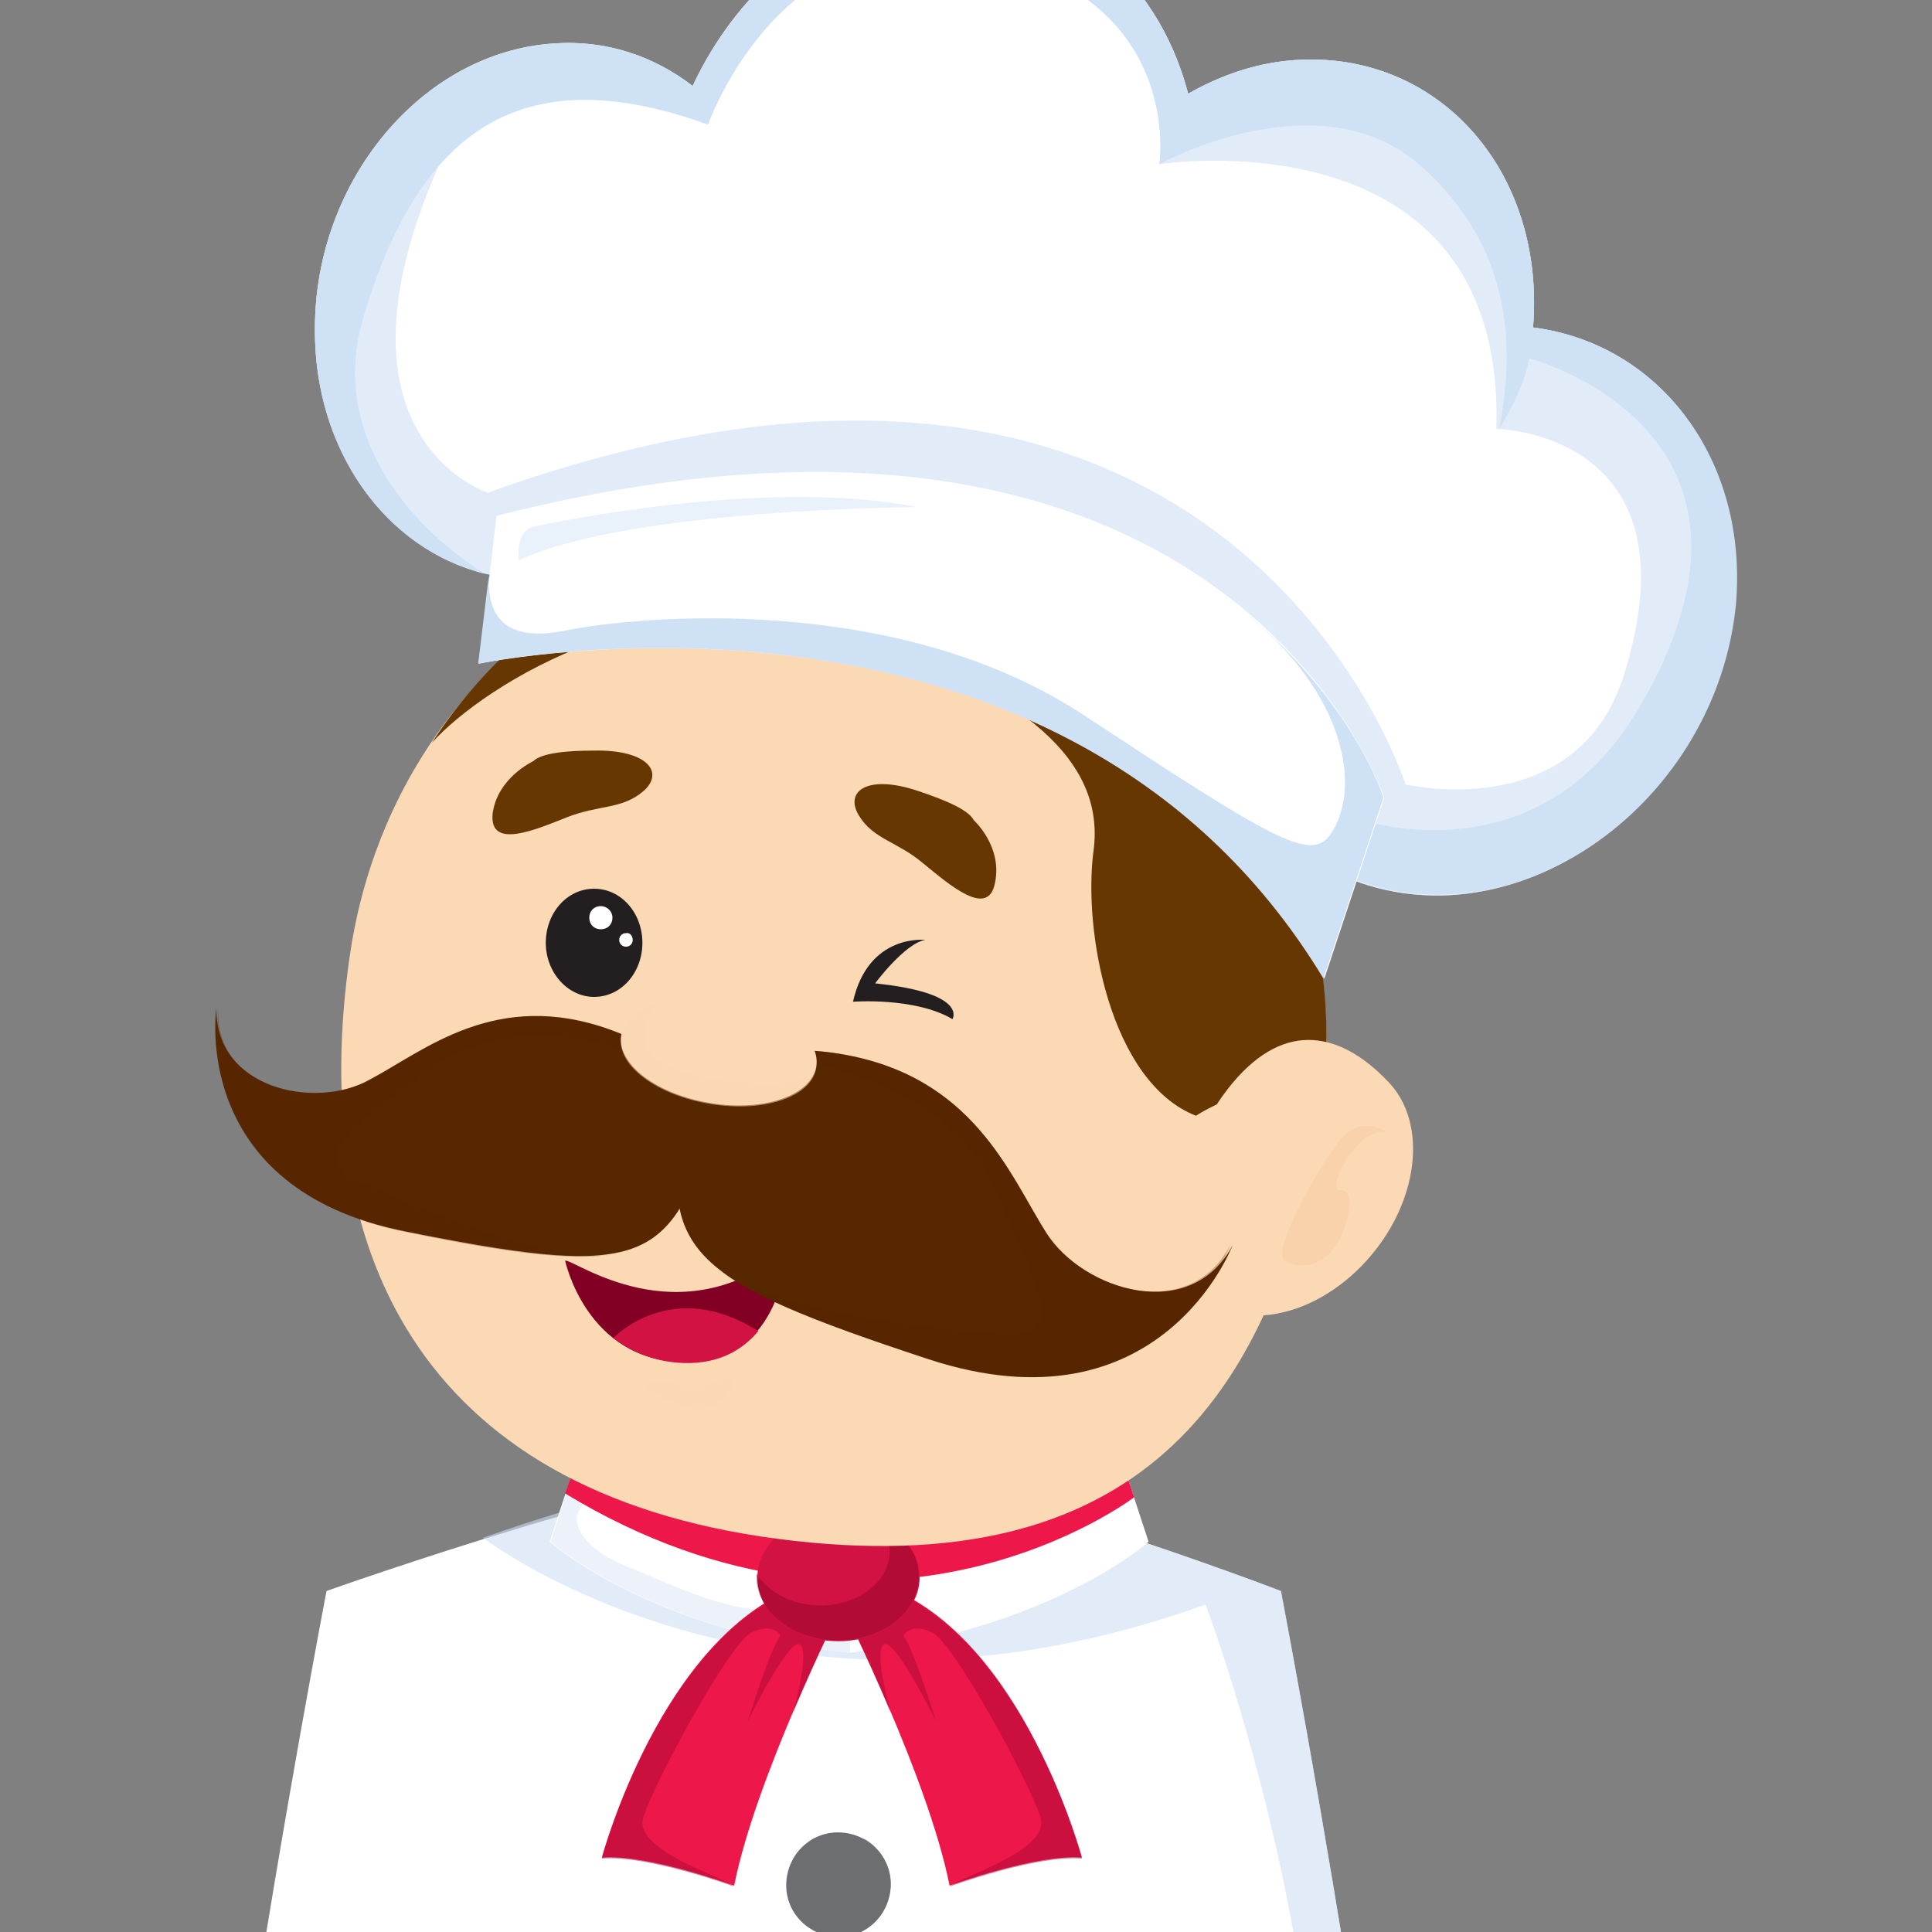 <?xml version="1.0" encoding="utf-8"?>
<!-- Generator: Adobe Illustrator 22.1.0, SVG Export Plug-In . SVG Version: 6.00 Build 0)  -->
<svg version="1.1" id="Calque_1" xmlns="http://www.w3.org/2000/svg" xmlns:xlink="http://www.w3.org/1999/xlink" x="0px" y="0px"
	 viewBox="0 0 200 200" style="enable-background:new 0 0 200 200;" xml:space="preserve">
<rect x="0" y="0" width="200" height="200" fill="#808080" stroke="none"/>
<style type="text/css">
	.st0{clip-path:url(#SVGID_2_);}
	.st1{fill:#FFFFFF;}
	.st2{opacity:0.6;fill:#CFE0F3;}
	.st3{opacity:0.5;fill:#FFFFFF;}
	.st4{fill:#6D6E71;}
	.st5{opacity:0.5;fill:#6D6E71;}
	.st6{fill:#96C0E6;}
	.st7{opacity:0.6;fill:#E1E8F6;}
	.st8{fill:#ED1849;}
	.st9{opacity:0.5;fill:#AB0634;}
	.st10{fill:#D11242;}
	.st11{opacity:0.4;fill:#820024;}
	.st12{fill:#FBD9B5;}
	.st13{opacity:0.3;fill:#FBD9B5;}
	.st14{fill:#663700;}
	.st15{fill:#CFE1F4;}
	.st16{fill:#E9F1FA;}
	.st17{opacity:0.3;fill:#F4C092;}
	.st18{fill:#231F20;}
	.st19{fill:#820024;}
	.st20{opacity:0.5;fill:#FBD9B5;}
	.st21{fill:#572700;}
	.st22{opacity:0.3;fill:#572700;}
</style>
<g>
	<defs>
		<rect id="SVGID_1_" x="0" width="200" height="200"/>
	</defs>
	<clipPath id="SVGID_2_">
		<use xlink:href="#SVGID_1_"  style="overflow:visible;"/>
	</clipPath>
	<g class="st0">
		<g>
			<g>
				<path class="st1" d="M132.6,164.7c0,0-34.4-13.2-48.1-13.2c-13.6,0-50.7,13.2-50.7,13.2s-17.8,92.9-12.6,106
					C31.4,295.8,83.2,292,83.2,292s51.8,3.8,61.9-21.3C150.4,257.6,132.6,164.7,132.6,164.7z"/>
				<path class="st2" d="M83.2,292c0,0,51.8,3.8,61.9-21.3c5.3-13.1-12.5-106-12.5-106s-34.4-13.2-48.1-13.2
					c-13.6,0-34.5,7.7-34.5,7.7s30,23.1,74.8,6.9c0,0,24,63.3,3.6,97.3c-20.4,34-78.4,28.5-103.5,13.3l0,0
					C40.3,295.1,83.2,292,83.2,292z"/>
			</g>
			<path class="st3" d="M35.4,187.9c0,0-12.8,75.9,0.6,88.7c0,0-13.4-4.5-11.5-26.2C26.4,228.7,35.4,187.9,35.4,187.9z"/>
		</g>
		<g>
			<g>
				<path class="st4" d="M92.2,195.4c-0.2,3-2.7,5.3-5.7,5.1c-3-0.2-5.3-2.7-5.1-5.7c0.2-3,2.7-5.3,5.7-5.1
					C90.1,189.9,92.4,192.4,92.2,195.4z"/>
				<path class="st5" d="M89.4,190.3c0.9,1,1.4,2.4,1.3,3.8c-0.2,3-2.7,5.3-5.7,5.1c-0.8,0-1.6-0.3-2.3-0.7c0.9,1.1,2.3,1.8,3.8,1.9
					c3,0.2,5.5-2.1,5.7-5.1C92.3,193.3,91.2,191.3,89.4,190.3z"/>
			</g>
			<g>
				<path class="st4" d="M91.1,217.7c-0.2,3-2.7,5.3-5.7,5.1c-3-0.2-5.3-2.7-5.1-5.7c0.2-3,2.7-5.3,5.7-5.1
					C89,212.2,91.2,214.7,91.1,217.7z"/>
				<path class="st5" d="M88.3,212.7c0.9,1,1.4,2.4,1.3,3.8c-0.2,3-2.7,5.3-5.7,5.1c-0.8,0-1.6-0.3-2.3-0.7c0.9,1.1,2.3,1.8,3.8,1.9
					c3,0.2,5.5-2.1,5.7-5.1C91.2,215.6,90,213.6,88.3,212.7z"/>
			</g>
			<g>
				<path class="st4" d="M90.3,241.6c-0.2,3-2.7,5.3-5.7,5.1c-3-0.2-5.3-2.7-5.1-5.7c0.2-3,2.7-5.3,5.7-5.1
					C88.2,236.1,90.5,238.7,90.3,241.6z"/>
				<path class="st5" d="M87.5,236.6c0.9,1,1.4,2.4,1.3,3.8c-0.2,3-2.7,5.3-5.7,5.1c-0.8,0-1.6-0.3-2.3-0.7c0.9,1.1,2.3,1.8,3.8,1.9
					c3,0.2,5.5-2.1,5.7-5.1C90.5,239.5,89.3,237.6,87.5,236.6z"/>
			</g>
		</g>
		<g>
			<g>
				<path class="st1" d="M87.9,158.2c0,0,20.9-1.3,28.6-5.9l2.4,7.3c0,0-10.1,9.1-31,11.5V158.2z"/>
				<path class="st1" d="M87.9,158.2c0,0-20.1-1.7-28.6-5.9l-2.4,7.3c0,0,10.1,9.1,31,11.5V158.2z"/>
			</g>
			<path class="st6" d="M93.6,163.6c0,0.8-0.7,1.5-1.5,1.5s-1.5-0.7-1.5-1.5c0-0.8,0.7-1.5,1.5-1.5S93.6,162.8,93.6,163.6z"/>
			<path class="st6" d="M85.4,163.1c0,0.8-0.7,1.5-1.5,1.5c-0.8,0-1.5-0.7-1.5-1.5c0-0.8,0.7-1.5,1.5-1.5
				C84.7,161.6,85.4,162.3,85.4,163.1z"/>
			<path class="st7" d="M87.9,158.2c0,0-0.8-0.1-2-0.2c0,0,2,3.6-2.3,7.4c-4.4,3.8-15.1-1.9-18.6-3.2c-3.5-1.3-5.8-3.8-5.2-5.5
				c0.6-1.6,2.5-2.9,2.8-3.1c-1.2-0.4-2.3-0.8-3.2-1.3l-2.4,7.3c0,0,10.1,9.1,31,11.5V158.2z"/>
		</g>
		<g>
			<path class="st8" d="M59.3,152.3c0,0,31.6,11.1,57.2,0l0.9,2.7c0,0-25.8,19.7-58.9-0.4L59.3,152.3z"/>
			<g>
				<g>
					<g>
						<path class="st8" d="M87.4,166.7c0,0,8.7,17.4,10.9,28.5c0,0,9-3.3,13.7-2.9c0,0-6.1-22.8-20.4-28.1L87.4,166.7z"/>
						<path class="st9" d="M98.3,195.3c0,0,9-3.3,13.7-2.9c0,0-6.1-22.8-20.4-28.1l-4.2,2.5c0,0,2.3,4.5,4.8,10.5h0
							c0,0-1.9-6.8-0.6-7.1c1.3-0.2,5.3,8,5.3,8s-2.3-7.5-3.4-8.9c0,0,0.8-1.4,3-0.3c2.3,1.1,10.1,15.6,11.2,19.1
							C108.8,191.6,99.5,194.2,98.3,195.3z"/>
					</g>
					<g>
						<path class="st8" d="M86.9,166.7c0,0-8.7,17.4-10.9,28.5c0,0-9-3.3-13.7-2.9c0,0,6.1-22.8,20.4-28.1L86.9,166.7z"/>
						<path class="st9" d="M76,195.3c0,0-9-3.3-13.7-2.9c0,0,6.1-22.8,20.4-28.1l4.2,2.5c0,0-2.3,4.5-4.8,10.5h0
							c0,0,1.9-6.8,0.6-7.1c-1.3-0.2-5.3,8-5.3,8s2.3-7.5,3.4-8.9c0,0-0.8-1.4-3-0.3c-2.3,1.1-10.1,15.6-11.2,19.1
							C65.5,191.6,74.8,194.2,76,195.3z"/>
					</g>
				</g>
				<g>
					<path class="st10" d="M95.2,163.3c0,3.6-3.8,6.6-8.4,6.6c-4.7,0-8.4-2.9-8.4-6.6c0-3.6,3.8-6.6,8.4-6.6
						C91.4,156.7,95.2,159.6,95.2,163.3z"/>
					<path class="st11" d="M91,157.6c0.7,0.9,1.1,1.9,1.1,3c0,3.1-3.2,5.6-7.2,5.6c-2.9,0-5.4-1.4-6.6-3.3c0,0.1,0,0.2,0,0.3
						c0,3.6,3.8,6.6,8.4,6.6c4.7,0,8.4-2.9,8.4-6.6C95.2,160.9,93.5,158.7,91,157.6z"/>
				</g>
			</g>
		</g>
		<g>
			<g>
				<g>
					<path class="st12" d="M136.4,117.7c-5,26.6-18.4,46.5-55.9,41.6C43,154.4,31.9,128.8,36.2,99c4.4-30.6,32.8-49.9,61.6-42.8
						C124.9,62.8,141.5,90.5,136.4,117.7z"/>
					<path class="st13" d="M54.8,150.3c6.7,4.3,15.1,7.4,25.7,8.8c37.5,4.9,50.9-15,55.9-41.6c3.4-18.4-8.2-40.6-21-52.8
						c-3.8,1.8-14.2,38,8.4,50.8c0,0,12.2,5.6-2.1,26.4C99.7,169,69.2,156.8,54.8,150.3z"/>
				</g>
				<path class="st14" d="M106.4,64.6c-9.6-4.1-40.2-5.7-40.2-5.7s-0.5,0.1-1.4,0.2c-8.2,3.9-15,10-20.1,17.8
					c5.5-6.1,24-17.7,43.4-11.3c20.2,6.7,26.2,14.4,25.1,22.5c-1.1,8.2,1.7,23.9,10.6,27.4c0,0,8.1-5.3,13.1-1.4
					c1.2-9.4-0.2-18.8-3.7-27.2C125.8,78.5,113.1,67.5,106.4,64.6z"/>
				<g>
					<path class="st1" d="M158.7,33.9c1.3-16-9.6-28.5-24.3-27.7c-4,0.2-7.9,1.5-11.4,3.5c-3.2-12.3-13.3-20.6-25.8-19.8
						c-11,0.7-20.6,8.5-25.5,19c-4-3.1-9-4.8-14.4-4.4C43.7,5.4,32.6,18.7,32.6,34C32.5,49,43,60.5,56.2,60c2.9-0.1,5.6-0.8,8.2-1.9
						c43.3-16.4,56.9,23.2,61.7,18.6c3.6,9.7,12.4,16.2,23.2,16c15-0.4,28.6-13.7,30.2-30C181,47.7,171.9,35.6,158.7,33.9z"/>
					<path class="st2" d="M158.7,33.9c1.3-16-9.6-28.5-24.3-27.7c-3.9,0.2-7.6,1.4-11,3.3c-1.5,2.4-2.7,4.9-3.4,7.5
						c0,0,35.9-5.6,34.9,27.4c0,0,21.1,0.3,13.2,25.5c-4.9,15.5-22.6,11.3-22.6,11.3s-18.2-57.8-95-30.2c0,0-17.5-5.6-5.1-33.8
						c0.3-1.5-11.2,2.2-12.8,16.1c0,0.2,0,0.4,0,0.6C32.5,49,43,60.5,56.2,60c2.9-0.1,5.6-0.8,8.2-1.9
						c43.3-16.4,56.9,23.2,61.7,18.6c3.6,9.7,12.4,16.2,23.2,16c15-0.4,28.6-13.7,30.2-30C181,47.7,171.9,35.6,158.7,33.9z"/>
					<path class="st15" d="M158.7,33.9c1.3-16-9.6-28.5-24.3-27.7c-4,0.2-7.9,1.5-11.4,3.5c-3.2-12.3-13.3-20.6-25.8-19.8
						c-11,0.7-20.6,8.5-25.5,19c-4-3.1-9-4.8-14.4-4.4C43.7,5.4,32.6,18.7,32.6,34C32.5,46.7,40,56.9,50.2,59.4
						C43.1,55,34.3,45.7,37.4,33.6c6.1-21.4,17.6-27.3,35.9-20.7c0,0,7.6-21.9,28.4-17.5c21,4.4,18.3,21.6,18.3,21.6
						s16.5-9.1,27,0.1c10.4,9.2,9.5,20.3,8.2,27.3c0,0,2.6-4.1,3.1-7.3c0,0,28.4,7.4,11.3,36.3c-10.9,18.4-30,11.1-30,11.1l-1.3,5.7
						c3.3,1.6,7.1,2.5,11.2,2.4c15-0.4,28.6-13.7,30.2-30C181,47.7,171.9,35.6,158.7,33.9z"/>
					<path class="st1" d="M49.6,68.7c0,0,60.2-12.6,87.5,32.6l6.2-18.7c0,0-16.1-48.5-91.9-29.2L49.6,68.7z"/>
					<path class="st15" d="M128.9,63.4c0.3,0.2,0.5,0.5,0.8,0.7c10.2,8.7,11,18.1,8,22.3c-2,2.9-6.1,0.4-25.4-12.3
						c-19.3-12.8-46.1-10.4-53.9-8.8c-8.6,1.7-7.7-4.7-7.8-5.7l-1.1,9.1c0,0,60.2-12.6,87.5,32.6l6.2-18.7
						C143.3,82.6,140,72.6,128.9,63.4z"/>
					<path class="st16" d="M53.7,58c0,0-0.4-3.1,1.6-3.5c2-0.4,24.1-5.1,39.7-2C95,52.5,65.3,52.6,53.7,58z"/>
				</g>
				<g>
					<g>
						<path class="st12" d="M140.9,131.1c-5.7,5.8-13.6,6.8-17.6,2.2c-4-4.6-0.4-16.5,5.3-22.3c5.7-5.8,11.3-3.2,15.4,1.3
							C148,116.9,146.6,125.3,140.9,131.1z"/>
						<path class="st17" d="M143.6,117.2c0,0-2.6-1.8-4.7,0.6c-2.1,2.4-7.4,11.8-5.9,12.7c1.4,0.9,4.2,0.7,5.6-2.1
							c1.4-2.8,1.4-5.4,0.1-5.2C137.2,123.3,140.5,116.5,143.6,117.2z"/>
					</g>
				</g>
				<g>
					<path class="st18" d="M66.5,97.6c0,3.1-2.2,5.6-5,5.6c-2.7,0-5-2.5-5-5.6c0-3.1,2.2-5.6,5-5.6C64.3,92,66.5,94.5,66.5,97.6z"/>
					<path class="st1" d="M63.4,95c0,0.7-0.5,1.2-1.2,1.2c-0.7,0-1.2-0.5-1.2-1.2c0-0.7,0.5-1.2,1.2-1.2
						C62.8,93.8,63.4,94.3,63.4,95z"/>
					<path class="st1" d="M65.5,97.3c0,0.4-0.3,0.7-0.7,0.7c-0.4,0-0.7-0.3-0.7-0.7c0-0.4,0.3-0.7,0.7-0.7
						C65.2,96.5,65.5,96.9,65.5,97.3z"/>
				</g>
				<path class="st14" d="M100.8,84.9c-0.5-1-2.7-2-5.7-3c-5.3-1.8-7.7,0-6.2,2.5c1.5,2.5,4,2.7,6.7,5c2.7,2.2,6.7,5.7,7.4,2
					C103.8,87.6,100.8,84.9,100.8,84.9z"/>
				<path class="st14" d="M55.2,78.8c0.8-0.8,3.2-1.1,6.3-1.1c5.6-0.1,7.3,2.3,5.1,4.2c-2.2,1.9-4.6,1.4-7.9,2.7
					c-3.3,1.3-8.1,3.4-7.7-0.4C51.5,80.5,55.2,78.8,55.2,78.8z"/>
				<g>
					<g>
						<path class="st19" d="M58.5,130.5c0.9-0.2,11.7,8.1,23-1.1c0,0-0.5,11.9-10.7,11.6C60.7,140.9,58.5,130.5,58.5,130.5z"/>
						<path class="st10" d="M63.5,138.5L63.5,138.5c1.8,1.4,4.2,2.5,7.3,2.6c3.7,0.1,6.1-1.4,7.7-3.3l0,0
							C69.5,132.1,63.5,138.5,63.5,138.5z"/>
					</g>
					<path class="st20" d="M66.9,143.7c0,0-0.6-1.3,3.7-0.3c3.3,0.7,6.4-2.3,5.7-1.1C75.7,143.4,74.5,148.7,66.9,143.7z"/>
				</g>
				<g>
					<g>
						<g>
							<path class="st21" d="M70.7,116.1c0,0,2.5-9.3,16.3-7c13.8,2.3,17.5,12.5,21.3,18.5c3.8,6,15,9.5,19.3,1.3
								c0,0-7.4,19.7-31.5,11.8C71.5,132.6,68.4,129.6,70.7,116.1z"/>
							<path class="st22" d="M108.2,127.6c-3.8-6-7.5-16.3-21.3-18.5c-3.6-0.6-6.4-0.4-8.6,0.2c0,0,18.6,0.8,24.4,13.3
								c5.8,12.5,7.5,16,0.5,15.5c-7-0.5-23-2.4-28.7-6.6c0,0,0,0,0,0c3.8,3,10.5,5.5,21.4,9.1c24.2,7.9,31.5-11.8,31.5-11.8
								C123.2,137.1,112,133.6,108.2,127.6z"/>
						</g>
						<g>
							<path class="st21" d="M73,119.3c0,0,2.1-8.4-9.8-12.7c-11.9-4.3-19.3,2.2-25,5.2c-5.6,3.1-16,0.9-15.8-7.5
								c0,0-2.9,18.8,19.7,23.2C65.1,132.1,68.8,131,73,119.3z"/>
							<path class="st22" d="M38.3,111.9c5.6-3.1,13.1-9.5,25-5.2c3.1,1.1,5.2,2.5,6.7,4c0,0-15-7.6-25.1-0.2
								c-10.1,7.3-13,9.3-7.2,12c5.8,2.7,19.2,8.2,25.5,7.4c0,0,0,0,0,0c-4.3,0.6-10.7-0.2-20.9-2.3c-22.6-4.4-19.7-23.2-19.7-23.2
								C22.2,112.8,32.7,115,38.3,111.9z"/>
						</g>
					</g>
					<g>
						<path class="st12" d="M84.5,110.4c-0.5,3-5.4,4.7-10.9,3.8c-5.6-0.9-9.7-4-9.3-7c0.5-3,5.4-4.7,10.9-3.8
							C80.8,104.3,85,107.4,84.5,110.4z"/>
						<path class="st20" d="M74.8,111.8c-5.2-0.8-8.6-2.2-8.1-5c0.2-1.2,0.4-2.4,1.8-3.1c-2.3,0.7-3.9,1.9-4.2,3.6
							c-0.5,3,3.7,6.1,9.3,7c5.6,0.9,10.5-0.8,10.9-3.8c0-0.1,0-0.2,0-0.3C83.5,112.4,79.6,112.5,74.8,111.8z"/>
					</g>
				</g>
			</g>
			<path class="st18" d="M95.8,97.3c0,0-5.9-0.7-7.5,6.4c0,0,6.4-0.5,10.3,1.8c0,0,1.7-2.7-8-3.7C90.5,101.9,93.7,97.6,95.8,97.3z"
				/>
		</g>
	</g>
</g>
</svg>

